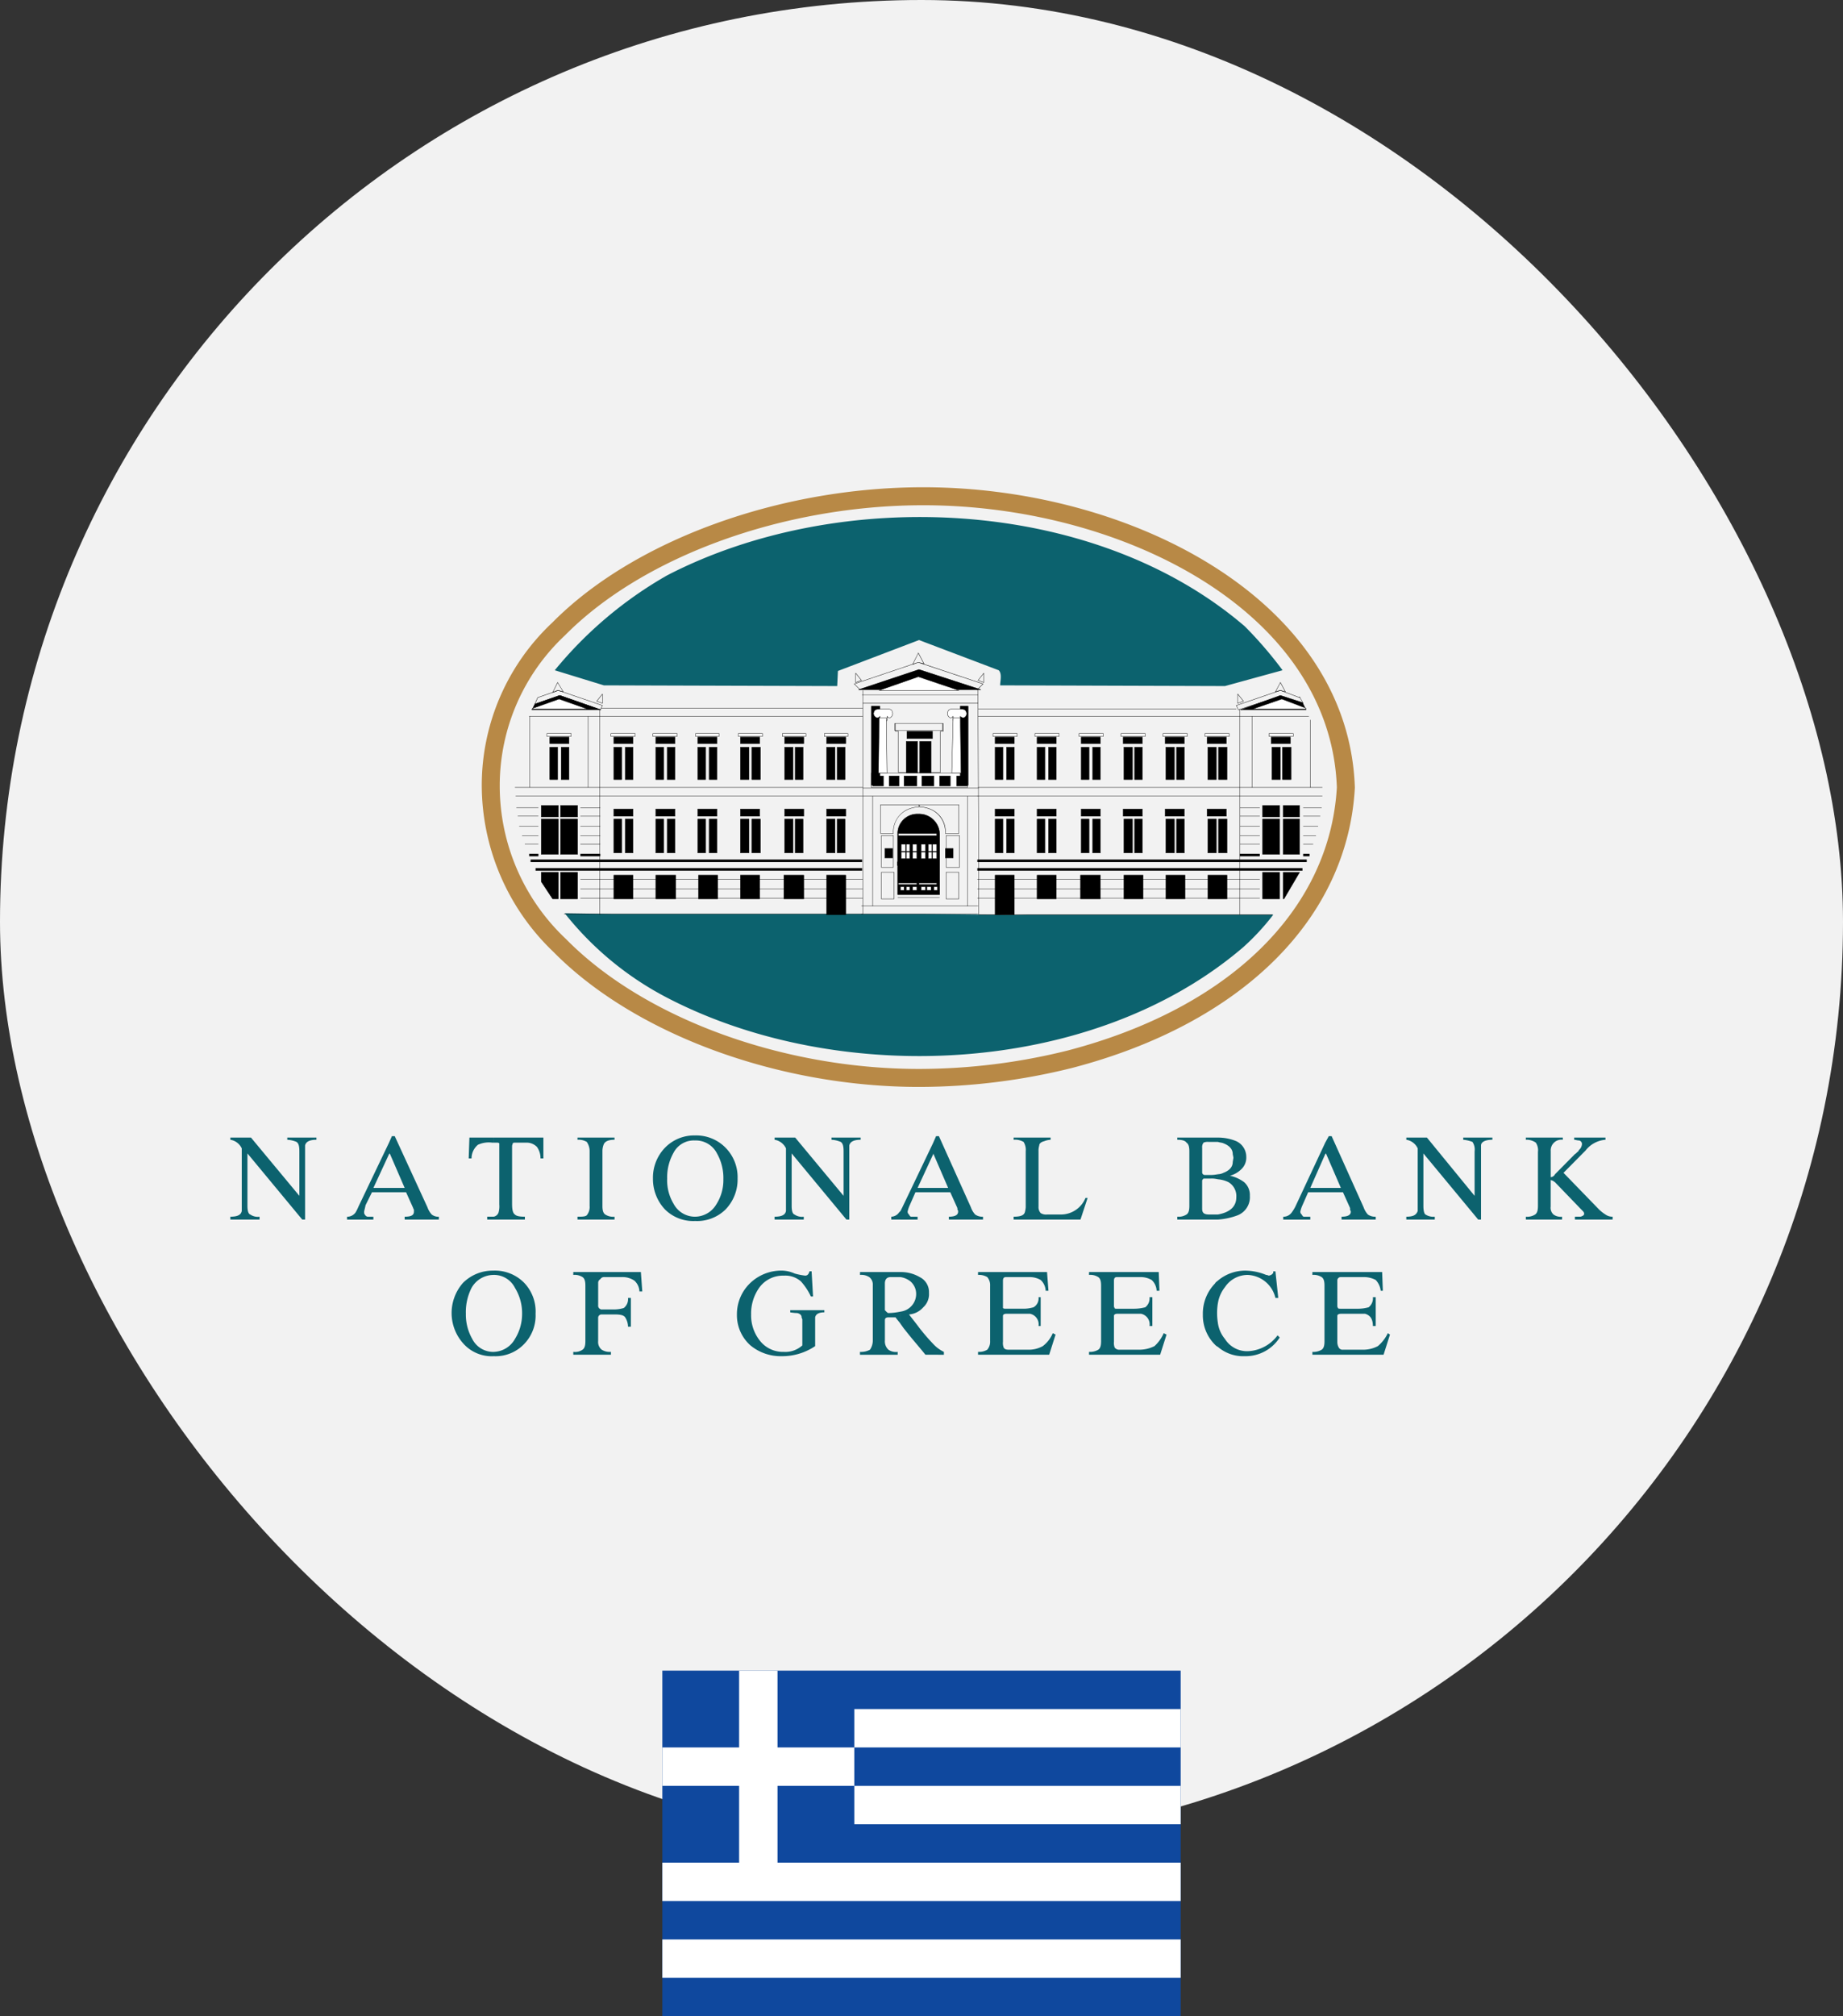 <svg xmlns="http://www.w3.org/2000/svg" viewBox="0 0 80 87.5"><rect x="0" y="0" width="80" height="87.5" fill="#333333" stroke="none"/><defs><style>.cls-1{fill:#f2f2f2;}.cls-2{fill:#b88946;}.cls-3{fill:#0c626e;}.cls-3,.cls-4,.cls-5{fill-rule:evenodd;}.cls-5,.cls-7{fill:#fff;}.cls-6{fill:#0f489e;}</style></defs><g id="Layer_2" data-name="Layer 2"><g id="Layer_1-2" data-name="Layer 1"><rect class="cls-1" width="80" height="80" rx="40"/><path class="cls-2" d="M39.892,47.169c-6.136,0-12.367-2.302-15.874-5.865A10.004,10.004,0,0,1,20.912,34.073a9.679,9.679,0,0,1,3.061-7.053c3.527-3.569,9.848-5.875,16.104-5.875,8.985,0,18.448,4.868,18.733,13.013l.001.018-.001.018c-.317,5.683-4.905,10.225-12.272,12.151l-.005.001A27.532,27.532,0,0,1,39.892,47.169Zm.185-25.243c-6.058,0-12.161,2.215-15.549,5.643a8.933,8.933,0,0,0-2.836,6.506,9.129,9.129,0,0,0,2.882,6.682c3.368,3.422,9.381,5.632,15.318,5.632a26.755,26.755,0,0,0,6.45-.799c7.014-1.834,11.381-6.102,11.688-11.421C57.748,26.505,48.685,21.926,40.077,21.926Z"/><path class="cls-3" d="M57.525,58.791V55.203h2.47l.031.812H59.933a.822.822,0,0,0-.216-.468,1.077,1.077,0,0,0-.525-.125h-.988a.146.146,0,0,0-.154.156v1.061c0,.062,0,.093.031.125,0,.031.062.031.123.031h.71a1.724,1.724,0,0,0,.494-.063.488.488,0,0,0,.185-.437h.124V57.544h-.124c0-.312-.123-.468-.34-.531H58.235c-.124,0-.185.031-.185.093v1.124a.486.486,0,0,0,.062.249.186.186,0,0,0,.185.094h.834a1.375,1.375,0,0,0,.679-.156,1.672,1.672,0,0,0,.432-.562l.093.062-.278.874H57.525Zm0-7.051v-.187h.679l-.648-1.498-.031.031v-.499l.154-.281h.124l1.389,3.089a.895.895,0,0,0,.185.312.548.548,0,0,0,.34.094v.125H58.234v-.125c.247,0,.401-.063.401-.219,0-.031-.031-.062-.031-.093v-.063l-.309-.686h-.772Zm7.257-2.278c-.309,0-.494.093-.494.249v3.214H64.164L61.786,50.055v2.278c0,.187.031.343.093.374a.63.63,0,0,0,.401.094v.125H61.045V52.801c.278,0,.432-.063.494-.25V49.836a.66.66,0,0,0-.494-.374v-.094h.895l2.069,2.528v-1.935a.591.591,0,0,0-.093-.406,1.464,1.464,0,0,0-.401-.093v-.094h1.266v.094ZM70,52.925H68.363V52.801h.247c.093-.031.154-.063.154-.125,0-.063-.031-.094-.093-.156l-.062-.063-1.112-1.154-.093-.063-.093-.031v1.155a.391.391,0,0,0,.123.343.531.531,0,0,0,.371.094v.125H66.233v-.125a.631.631,0,0,0,.401-.094c.093-.062.124-.187.124-.374V49.992a.592.592,0,0,0-.093-.406.713.713,0,0,0-.433-.125V49.368h1.606v.094a.466.466,0,0,0-.525.499v1.124a.224.224,0,0,0,.185-.125l.864-.874c.062-.031.093-.093.154-.125a.107.107,0,0,1,.031-.062.376.376,0,0,0,.123-.25.159.159,0,0,0-.123-.156c-.093,0-.154-.031-.216-.031V49.368h1.359v.094a1.214,1.214,0,0,0-.865.467l-.957.968,1.544,1.592a1.705,1.705,0,0,0,.278.218.515.515,0,0,0,.309.094v.125ZM57.525,49.587v.499l-.649,1.467h.649v.187h-.741l-.247.562a1.282,1.282,0,0,0-.093.281.16.16,0,0,0,.062.125c.031.063.062.094.093.094h.278v.125H55.702v-.125a.44.44,0,0,0,.37-.187,1.752,1.752,0,0,0,.154-.249l1.298-2.777Zm0,5.616v3.588H56.968V58.667a.7.7,0,0,0,.401-.093c.093-.063.124-.187.124-.375V55.796c0-.187-.031-.312-.124-.374a.629.629,0,0,0-.401-.094v-.125Zm-4.663,3.245V57.388a1.379,1.379,0,0,0,.309.718,1.132,1.132,0,0,0,1.019.53,1.687,1.687,0,0,0,1.266-.686l.093.093a1.753,1.753,0,0,1-1.513.811,1.684,1.684,0,0,1-1.173-.406Zm0-1.872v-.998a1.841,1.841,0,0,1,1.204-.437,2.43,2.43,0,0,1,.895.187c.062,0,.093.031.123.031l.093-.031c.031-.031.062-.031.062-.062.031,0,.031-.031.031-.094h.093l.123,1.155h-.123a1.288,1.288,0,0,0-1.204-.999,1.187,1.187,0,0,0-.988.531,1.496,1.496,0,0,0-.308.717Zm0-3.651v-.219c.525-.093.803-.343.803-.749a.702.702,0,0,0-.34-.655,1.275,1.275,0,0,0-.463-.125v-.218a.576.576,0,0,0,.247-.063c.247-.093.401-.249.401-.468l.031-.187-.031-.157c0-.218-.155-.374-.401-.467-.062-.031-.155-.031-.247-.063V49.368a2.056,2.056,0,0,1,.803.156.75.75,0,0,1,.433.687.688.688,0,0,1-.216.53,1.087,1.087,0,0,1-.494.281,1.624,1.624,0,0,1,.618.281.74.74,0,0,1,.247.593.844.844,0,0,1-.525.842,2.987,2.987,0,0,1-.865.188Zm0-3.557v.187h-.401a.452.452,0,0,0-.216.031.299.299,0,0,0-.062.218v1.061a.114.114,0,0,0,.123.125H52.46a1.607,1.607,0,0,0,.401-.031v.218a1.058,1.058,0,0,0-.309-.031h-.308c-.031.031-.062.062-.062.093V52.457c0,.187.093.249.309.249h.371v.219H51.102v-.125a.631.631,0,0,0,.401-.094c.093-.062.124-.187.124-.374V49.961c0-.187-.031-.312-.124-.374-.062-.094-.216-.125-.401-.125V49.368h1.76Zm0,6.21v.998a2.666,2.666,0,0,0,0,.811v1.061a.426.426,0,0,1-.124-.094,1.797,1.797,0,0,1-.525-1.31,1.869,1.869,0,0,1,.525-1.342c.03-.062.093-.094.124-.125ZM40.509,58.791v-.467a1.529,1.529,0,0,0,.463.343v.125Zm0-7.051v-.187h.648l-.648-1.498v-.468l.124-.281h.123l1.389,3.089a.905.905,0,0,0,.185.312.548.548,0,0,0,.34.094v.125H41.188v-.125c.247,0,.401-.063.401-.219a.114.114,0,0,0-.031-.093v-.063l-.309-.686h-.741Zm6.701.249-.309.936H43.999V52.801c.309,0,.463-.063.494-.219a1.115,1.115,0,0,0,.031-.187V49.961a.65.65,0,0,0-.093-.406.738.738,0,0,0-.432-.093V49.368h1.606v.094a.883.883,0,0,0-.278.062c-.124.031-.216.094-.216.187a.785.785,0,0,0-.031.249v2.403a.384.384,0,0,0,.093.281.441.441,0,0,0,.278.062H46.068a1.153,1.153,0,0,0,1.05-.718h.093Zm-1.39,5.928-.278.874h-3.088v-.125a.701.701,0,0,0,.401-.093.532.532,0,0,0,.123-.375V55.796a.531.531,0,0,0-.123-.374.692.692,0,0,0-.401-.094v-.125h2.995l.062.812H45.389a.666.666,0,0,0-.216-.468.944.944,0,0,0-.494-.125H43.66c-.093,0-.124.062-.124.156V56.763c.031.031.062.031.124.031H44.401a1.479,1.479,0,0,0,.463-.063.444.444,0,0,0,.216-.437h.093V57.544h-.093a.468.468,0,0,0-.371-.531H43.691c-.093,0-.155.031-.155.093v1.124a.536.536,0,0,0,.031.249c.031.063.093.094.216.094h.834a1.248,1.248,0,0,0,.648-.156,1.356,1.356,0,0,0,.433-.562l.123.063Zm4.817,0-.278.874H47.272v-.125a.701.701,0,0,0,.401-.093c.093-.063.123-.187.123-.375V55.796c0-.187-.031-.312-.123-.374a.63.63,0,0,0-.401-.094v-.125h3.026l.031.812h-.123a.667.667,0,0,0-.216-.468.945.945,0,0,0-.494-.125H48.477c-.093,0-.123.062-.123.156v1.061c0,.062,0,.093.031.125,0,.031.031.031.093.031h.741a1.905,1.905,0,0,0,.494-.063.488.488,0,0,0,.185-.437h.123V57.544h-.123a.468.468,0,0,0-.371-.531H48.508c-.093,0-.154.031-.154.093v1.124a.541.541,0,0,0,.031.249.239.239,0,0,0,.216.094h.833a1.465,1.465,0,0,0,.679-.156,1.632,1.632,0,0,0,.401-.562l.123.063ZM40.509,49.587v.499l-.679,1.467h.679v.187h-.772l-.247.562a1.304,1.304,0,0,0-.093.281.16.16,0,0,0,.062.125c.031.063.062.094.093.094H39.83v.125h-.741v-.375l.093-.187,1.328-2.777Zm0,8.737v.467H40.17c-.247-.312-.556-.655-.896-1.091-.031-.031-.093-.125-.185-.25v-.53a.771.771,0,0,0,.679-.78.717.717,0,0,0-.247-.531.917.917,0,0,0-.432-.187v-.219h.031a1.611,1.611,0,0,1,.803.219.721.721,0,0,1,.401.686.766.766,0,0,1-.247.624.915.915,0,0,1-.618.312c.093.125.247.312.433.562a8.657,8.657,0,0,0,.617.718Zm-1.42-5.773v.375h-.401v-.125a.427.427,0,0,0,.34-.187l.062-.063Zm0,2.652v.219H38.657c-.154,0-.247.093-.247.281v1.154l.062.063c.031.031.062.062.093.062a2.68,2.68,0,0,0,.525-.062V57.45c-.062-.093-.155-.187-.216-.281h-.309c-.093,0-.154.031-.154.125v.874a.496.496,0,0,0,.154.406.577.577,0,0,0,.401.093v.125H37.329V58.667a.818.818,0,0,0,.433-.093.701.701,0,0,0,.124-.406v-2.403a.403.403,0,0,0-.154-.343.629.629,0,0,0-.401-.094v-.125Zm-8.924-2.216V52.801a1.083,1.083,0,0,0,.926-.531,1.951,1.951,0,0,0,.309-1.092,2.159,2.159,0,0,0-.278-1.123,1.03,1.03,0,0,0-.957-.562v-.218A1.782,1.782,0,0,1,31.492,49.805a1.82,1.82,0,0,1,.525,1.342A1.87,1.87,0,0,1,31.492,52.489a1.76,1.76,0,0,1-1.327.498Zm7.195-3.525c-.309,0-.463.093-.494.249v3.214H36.742L34.364,50.055v2.278c0,.187.031.343.124.374a.572.572,0,0,0,.401.094v.125h-1.266V52.801c.278,0,.463-.063.494-.25V49.836a.661.661,0,0,0-.494-.374v-.094h.895l2.1,2.528v-1.935c0-.218-.031-.343-.124-.406a1.187,1.187,0,0,0-.401-.093v-.094h1.266v.094Zm-1.575,7.489c-.216,0-.37.062-.401.218v1.248a2.544,2.544,0,0,1-1.451.437,2.056,2.056,0,0,1-1.358-.468,1.754,1.754,0,0,1-.587-1.342,1.868,1.868,0,0,1,.587-1.373,1.956,1.956,0,0,1,1.358-.531,1.386,1.386,0,0,1,.556.125,2.778,2.778,0,0,0,.463.093c.093,0,.155-.063.185-.187h.093l.062,1.092H35.198a2.602,2.602,0,0,0-.433-.655,1.025,1.025,0,0,0-.741-.249,1.267,1.267,0,0,0-1.05.499,1.932,1.932,0,0,0-.37,1.186,1.756,1.756,0,0,0,.37,1.124,1.269,1.269,0,0,0,1.05.499,1.096,1.096,0,0,0,.803-.281V57.263c0-.031-.031-.062-.031-.093,0-.093-.062-.156-.185-.187a2.092,2.092,0,0,1-.309-.031v-.094h1.482v.094Zm-5.62-7.676V49.493a.989.989,0,0,0-.927.531,2.164,2.164,0,0,0-.278,1.124,1.97,1.97,0,0,0,.278,1.091,1.05,1.05,0,0,0,.927.562v.187a1.737,1.737,0,0,1-1.297-.499,1.925,1.925,0,0,1-.525-1.342,1.872,1.872,0,0,1,.525-1.342,1.762,1.762,0,0,1,1.297-.53Zm-8.739,9.579v-.187a1.088,1.088,0,0,0,.927-.562,2.034,2.034,0,0,0,.309-1.061,2.089,2.089,0,0,0-.309-1.155,1.018,1.018,0,0,0-.927-.562v-.187a1.781,1.781,0,0,1,1.328.531,1.799,1.799,0,0,1,.494,1.342,1.774,1.774,0,0,1-.494,1.311,1.715,1.715,0,0,1-1.328.53Zm0-5.929V52.801a.273.273,0,0,0,.216-.187.988.988,0,0,0,.031-.343V49.618c-.031-.031-.062-.031-.124-.031h-.124V49.368H23.587v.905h-.124a.868.868,0,0,0-.154-.499.624.624,0,0,0-.463-.187h-.432c-.093,0-.155,0-.155.031,0,.031-.031.062-.031.125v2.496c0,.25.031.406.124.468.062.063.185.094.432.094v.125H21.426Zm5.25,0H25.069V52.801c.185,0,.34,0,.401-.063a.564.564,0,0,0,.124-.406V49.961a.7.7,0,0,0-.124-.406.692.692,0,0,0-.401-.093V49.368h1.606v.094q-.371,0-.463.187a.795.795,0,0,0-.062.312v2.372c0,.187.031.312.124.374a.629.629,0,0,0,.401.094v.125Zm1.204,3.12H27.756a.665.665,0,0,0-.216-.467.909.909,0,0,0-.556-.156h-.741a.186.186,0,0,0-.185.093.171.171,0,0,0-.093.156v.968a.164.164,0,0,0,.185.187h.463a1.487,1.487,0,0,0,.463-.062.489.489,0,0,0,.185-.437h.123v1.247h-.123a.769.769,0,0,0-.124-.406c-.062-.093-.216-.125-.432-.125h-.587a.146.146,0,0,0-.154.156v.998a.429.429,0,0,0,.154.375.634.634,0,0,0,.401.093V58.791H24.885v-.125a.579.579,0,0,0,.401-.093c.093-.063.124-.187.124-.375V55.796c0-.187-.031-.312-.124-.374a.629.629,0,0,0-.401-.094v-.125h2.934l.061.842ZM21.426,49.368v.219h-.062a1.12,1.12,0,0,0-.618.093.77.77,0,0,0-.278.593H20.345l.031-.905Zm0,3.433v.125h-.278V52.801h.278Zm0,2.34v.187a1.098,1.098,0,0,0-.957.562,2.326,2.326,0,0,0-.247,1.124,2.124,2.124,0,0,0,.278,1.092,1.018,1.018,0,0,0,.926.562v.187a1.649,1.649,0,0,1-1.297-.53,1.98,1.98,0,0,1-.031-2.653,1.83,1.83,0,0,1,1.328-.531Zm-4.539-3.401v-.187h.679l-.648-1.498-.031.031v-.499l.124-.281h.124l1.421,3.089a.9.9,0,0,0,.185.312.455.455,0,0,0,.309.094v.125H17.566v-.125c.278,0,.401-.063.401-.219v-.093a.098.098,0,0,1-.031-.063l-.309-.686h-.742Zm-3.15-2.278c-.309,0-.463.093-.494.249v3.214H13.119l-2.378-2.87v2.278c0,.187.031.343.124.374a.572.572,0,0,0,.401.094v.125H10V52.801c.278,0,.463-.063.494-.25V49.836A.661.661,0,0,0,10,49.462v-.094h.895l2.1,2.528v-1.935c0-.218-.031-.343-.124-.406a1.187,1.187,0,0,0-.401-.093v-.094h1.266v.094Zm3.15.125v.499l-.679,1.467h.679v.187h-.741l-.278.562c-.031.156-.062.249-.062.281,0,.063,0,.094.031.125a.165.165,0,0,0,.123.094H16.207v.125H15.064v-.125a.44.44,0,0,0,.371-.187,1.904,1.904,0,0,0,.123-.249l1.328-2.777Z"/><path class="cls-3" d="M24.081,29.087l2.131.655,10.129.031.031-.655,3.521-1.342,3.459,1.311c.154.156.062.468.062.655l9.758.031,2.501-.687A17.481,17.481,0,0,0,54.035,27.183c-6.578-5.647-17.602-6.084-25.075-2.215a17.487,17.487,0,0,0-4.879,4.119Z"/><path class="cls-3" d="M24.514,39.633l2.007.031h13.433l3.18.031c.618,0,.093.031,1.452,0H55.27a10.386,10.386,0,0,1-1.297,1.404c-6.547,5.617-17.571,6.085-25.044,2.184a13.754,13.754,0,0,1-4.416-3.651Z"/><polygon class="cls-4" points="39.923 32.176 40.417 32.176 40.417 33.767 39.923 33.767 39.923 32.176"/><path d="M40.425,33.774h-.51V32.168h.51Zm-.494-.015h.479V32.183h-.479Z"/><polygon class="cls-4" points="39.336 32.176 39.83 32.176 39.83 33.767 39.336 33.767 39.336 32.176"/><path d="M39.838,33.774h-.509V32.168h.509Zm-.494-.015h.479V32.183h-.479Z"/><polygon class="cls-4" points="39.367 32.051 40.479 32.051 40.479 31.739 39.367 31.739 39.367 32.051"/><path d="M40.486,32.058H39.359v-.327H40.486ZM39.375,32.043h1.096v-.297H39.375Z"/><path class="cls-4" d="M38.966,38.822V36.201a.854.854,0,0,1,.896-.874.892.892,0,0,1,.926.874v2.621Z"/><path d="M40.795,38.83H38.958V36.201a.857.857,0,0,1,.903-.882.896.896,0,0,1,.934.881Zm-1.822-.015h1.807V36.201a.882.882,0,0,0-.919-.866.843.843,0,0,0-.887.867Z"/><polygon class="cls-4" points="41.034 36.825 41.374 36.825 41.374 37.23 41.034 37.23 41.034 36.825"/><path d="M41.382,37.238h-.355V36.817h.355Zm-.34-.015h.324v-.39h-.324Z"/><polygon class="cls-4" points="38.41 37.23 38.749 37.23 38.749 36.825 38.41 36.825 38.41 37.23"/><path d="M38.757,37.238h-.355V36.817h.355Zm-.34-.015h.324v-.39h-.324Z"/><rect x="37.452" y="34.196" width="5.033" height="0.015"/><polygon class="cls-5" points="38.996 36.263 40.664 36.263 40.664 36.17 38.996 36.17 38.996 36.263"/><path d="M40.672,36.271H38.989v-.109h1.683ZM39.004,36.255h1.652v-.078H39.004Z"/><polygon class="cls-5" points="39.892 37.511 40.664 37.511 40.664 37.449 39.892 37.449 39.892 37.511"/><rect x="39.838" y="37.394" width="0.881" height="0.172"/><polygon class="cls-5" points="39.892 38.385 40.664 38.385 40.664 38.322 39.892 38.322 39.892 38.385"/><path d="M40.672,38.393h-.787V38.315h.787Zm-.772-.015h.757v-.047h-.757Z"/><polygon class="cls-5" points="38.996 37.511 39.799 37.511 39.799 37.449 38.996 37.449 38.996 37.511"/><rect x="38.942" y="37.394" width="0.912" height="0.172"/><polygon class="cls-5" points="38.996 38.385 39.799 38.385 39.799 38.322 38.996 38.322 38.996 38.385"/><path d="M39.807,38.393h-.818V38.315h.818Zm-.803-.015h.788v-.047H39.004Z"/><polygon class="cls-5" points="40.479 36.95 40.664 36.95 40.664 36.638 40.479 36.638 40.479 36.95"/><path d="M40.672,36.957h-.201V36.63h.201ZM40.486,36.942h.17v-.297h-.17Z"/><polygon class="cls-5" points="39.614 36.95 39.799 36.95 39.799 36.638 39.614 36.638 39.614 36.95"/><path d="M39.807,36.957h-.201V36.63h.201Zm-.185-.015h.17v-.297h-.17Z"/><polygon class="cls-5" points="40.293 36.95 40.448 36.95 40.448 36.638 40.293 36.638 40.293 36.95"/><path d="M40.456,36.957h-.17V36.63h.17ZM40.301,36.942h.139v-.297H40.301Z"/><polygon class="cls-5" points="39.336 36.95 39.491 36.95 39.491 36.638 39.336 36.638 39.336 36.95"/><path d="M39.498,36.957h-.17V36.63h.17Zm-.155-.015H39.483v-.297h-.139Z"/><polygon class="cls-5" points="39.985 36.95 40.17 36.95 40.17 36.638 39.985 36.638 39.985 36.95"/><path d="M40.178,36.957H39.977V36.63h.201Zm-.185-.015h.17v-.297h-.17Z"/><polygon class="cls-5" points="39.12 36.95 39.305 36.95 39.305 36.638 39.12 36.638 39.12 36.95"/><path d="M39.313,36.957h-.201V36.63h.201Zm-.185-.015h.17v-.297h-.17Z"/><polygon class="cls-5" points="40.479 37.262 40.664 37.262 40.664 36.981 40.479 36.981 40.479 37.262"/><path d="M40.672,37.269h-.201v-.296h.201Zm-.185-.015h.17v-.266h-.17Z"/><polygon class="cls-5" points="39.614 37.262 39.799 37.262 39.799 36.981 39.614 36.981 39.614 37.262"/><path d="M39.807,37.269h-.201v-.296h.201Zm-.185-.015h.17v-.266h-.17Z"/><polygon class="cls-5" points="40.293 37.262 40.448 37.262 40.448 36.981 40.293 36.981 40.293 37.262"/><path d="M40.456,37.269h-.17v-.296h.17Zm-.155-.015h.139v-.266H40.301Z"/><polygon class="cls-5" points="39.336 37.262 39.491 37.262 39.491 36.981 39.336 36.981 39.336 37.262"/><path d="M39.498,37.269h-.17v-.296h.17Zm-.155-.015H39.483v-.266h-.139Z"/><polygon class="cls-5" points="39.985 37.262 40.17 37.262 40.17 36.981 39.985 36.981 39.985 37.262"/><path d="M40.178,37.269H39.977v-.296h.201Zm-.185-.015h.17v-.266h-.17Z"/><polygon class="cls-5" points="39.12 37.262 39.305 37.262 39.305 36.981 39.12 36.981 39.12 37.262"/><path d="M39.313,37.269h-.201v-.296h.201Zm-.185-.015h.17v-.266h-.17Z"/><polygon class="cls-5" points="40.54 38.635 40.695 38.635 40.695 38.478 40.54 38.478 40.54 38.635"/><path d="M40.702,38.643h-.17v-.172h.17Zm-.154-.015h.139v-.141h-.139Z"/><polygon class="cls-5" points="39.614 38.635 39.799 38.635 39.799 38.478 39.614 38.478 39.614 38.635"/><path d="M39.807,38.643h-.201v-.172h.201Zm-.185-.015h.17v-.141h-.17Z"/><polygon class="cls-5" points="40.232 38.635 40.417 38.635 40.417 38.478 40.232 38.478 40.232 38.635"/><path d="M40.425,38.643H40.224v-.172h.201Zm-.185-.015h.17v-.141h-.17Z"/><polygon class="cls-5" points="39.336 38.635 39.491 38.635 39.491 38.478 39.336 38.478 39.336 38.635"/><path d="M39.498,38.643h-.17v-.172h.17Zm-.155-.015H39.483v-.141h-.139Z"/><polygon class="cls-5" points="39.985 38.635 40.17 38.635 40.17 38.478 39.985 38.478 39.985 38.635"/><path d="M40.178,38.643H39.977v-.172h.201Zm-.185-.015h.17v-.141h-.17Z"/><polygon class="cls-5" points="39.089 38.635 39.243 38.635 39.243 38.478 39.089 38.478 39.089 38.635"/><path d="M39.251,38.643h-.17v-.172h.17Zm-.154-.015h.139v-.141h-.139Z"/><polygon class="cls-4" points="42.579 29.929 39.892 29.055 37.267 29.929 42.579 29.929"/><path d="M42.578,29.937H37.267l-.003-.015,2.627-.875.002.001,2.686.874Zm-5.264-.015h5.215l-2.638-.858Z"/><path d="M37.327,29.938l-.003-.004-.256-.258.012-.004,2.535-.854.247-.497.007.013.255.483-.06-.015,2.623.874-.009.009-.251.253-.004-.002-2.56-.842Zm2.534-.86.002.001,2.558.841.235-.237-2.795-.931-.001 0-.244.092-.007-.008-2.513.847.235.237Zm0-.724-.226.457.226-.076.003.001.229.058ZM42.71,29.628l-.01-.004-.257-.097.007-.008.247-.312.014.005Zm-.242-.108.227.086v-.372Zm-5.332.108v-.417l.014-.005.254.32-.01.004Zm.015-.395v.372l.227-.086Z"/><polygon class="cls-5" points="41.621 29.96 39.861 29.367 38.163 29.96 41.621 29.96"/><path d="M41.621,29.968H38.163l-.003-.015,1.701-.594.003.001,1.76.593ZM38.208,29.953h3.366l-1.713-.577Z"/><path d="M26.062,30.812l-.006-.002-1.758-.623-1.095.379.132-.3.003-.001.898-.313.003.001,1.923.658-.004.008Zm-1.764-.642.003.001,1.754.622.086-.173-1.904-.651-.89.31-.115.262Zm29.455.642-.003-.006-.096-.195.008-.003,1.916-.656.826.309V30.234h.012l.003.004.154.281-.009.011-.986-.312Zm-.078-.192.086.173,1.818-.592.002.001.97.307-.131-.239v.014l-.01-.004-.831-.311Z"/><polygon class="cls-4" points="56.629 30.678 56.537 30.491 55.579 30.179 53.849 30.803 56.691 30.803 56.629 30.678"/><path d="M56.703,30.811H53.85l-.003-.015,1.732-.625.002.001.961.313.002.003Zm-2.81-.015h2.785l-.057-.114-.09-.184-.953-.31Z"/><polygon class="cls-4" points="23.093 30.803 23.217 30.553 24.297 30.179 26.088 30.803 23.093 30.803"/><path d="M26.088,30.811h-3.007l.005-.011.125-.252.003-.001,1.083-.375.003.001,1.791.624Zm-2.983-.015h2.937l-1.746-.608L23.222,30.559Z"/><polygon class="cls-5" points="56.691 30.74 56.629 30.709 55.641 30.335 54.375 30.771 56.691 30.771 56.691 30.74"/><path d="M56.698,30.779H54.375l-.003-.015,1.269-.437.003.001.988.374.067.034ZM54.421,30.764h2.262V30.745l-.058-.029-.985-.373Z"/><polygon class="cls-5" points="23.093 30.771 23.124 30.74 24.267 30.335 25.502 30.771 23.093 30.771 23.093 30.771"/><path d="M25.502,30.779H23.075l.047-.046,1.145-.406.003.001,1.235.437Zm-2.39-.015h2.345L24.267,30.343l-1.139.404Z"/><path d="M53.719,30.533v-.417l.014-.005.254.32-.01.004Zm.015-.395v.372l.227-.086Zm-27.576.395-.01-.004-.257-.097.006-.008.247-.312.014.005Zm-.242-.108.227.086v-.372Zm-1.924-.364-.01-.01.222-.449.007.012.247.406-.008.011-.245-.062Zm.214-.428-.201.405.199-.086.003.001.229.058Zm31.142.402.009-.016.223-.418.007.013.225.422-.017-.005-.214-.062Zm.231-.083.002.001.199.057-.201-.377-.201.377Z"/><polygon class="cls-5" points="55.085 31.957 56.135 31.957 56.135 31.832 55.085 31.832 55.085 31.957"/><path d="M56.143,31.965H55.077v-.14H56.143Zm-1.05-.015h1.035v-.109H55.093Z"/><polygon class="cls-5" points="52.306 31.957 53.355 31.957 53.355 31.832 52.306 31.832 52.306 31.957"/><path d="M53.363,31.965H52.298v-.14h1.065Zm-1.05-.015h1.035v-.109H52.313Z"/><polygon class="cls-5" points="50.484 31.957 51.534 31.957 51.534 31.832 50.484 31.832 50.484 31.957"/><path d="M51.541,31.965H50.476v-.14h1.066Zm-1.05-.015h1.035v-.109H50.491Z"/><polygon class="cls-5" points="48.662 31.957 49.712 31.957 49.712 31.832 48.662 31.832 48.662 31.957"/><path d="M49.719,31.965h-1.065v-.14h1.065Zm-1.05-.015h1.035v-.109H48.67Z"/><polygon class="cls-5" points="46.84 31.957 47.89 31.957 47.89 31.832 46.84 31.832 46.84 31.957"/><path d="M47.897,31.965h-1.065v-.14h1.065Zm-1.05-.015h1.035v-.109H46.848Z"/><polygon class="cls-5" points="44.926 31.957 45.975 31.957 45.975 31.832 44.926 31.832 44.926 31.957"/><path d="M45.983,31.965h-1.065v-.14h1.065Zm-1.05-.015h1.035v-.109H44.933Z"/><polygon class="cls-5" points="43.104 31.957 44.153 31.957 44.153 31.832 43.104 31.832 43.104 31.957"/><path d="M44.161,31.965H43.096v-.14H44.161Zm-1.05-.015h1.035v-.109H43.111Z"/><polygon class="cls-5" points="23.742 31.832 24.792 31.832 24.792 31.957 23.742 31.957 23.742 31.832"/><path d="M24.799,31.965H23.734v-.14h1.066Zm-1.05-.015H24.784v-.109H23.749Z"/><polygon class="cls-5" points="26.521 31.832 27.571 31.832 27.571 31.957 26.521 31.957 26.521 31.832"/><path d="M27.578,31.965h-1.065v-.14h1.065Zm-1.05-.015h1.035v-.109H26.529Z"/><polygon class="cls-5" points="28.343 31.832 29.393 31.832 29.393 31.957 28.343 31.957 28.343 31.832"/><path d="M29.4,31.965h-1.065v-.14h1.065Zm-1.05-.015h1.035v-.109H28.351Z"/><polygon class="cls-5" points="30.196 31.832 31.215 31.832 31.215 31.957 30.196 31.957 30.196 31.832"/><path d="M31.222,31.965H30.188v-.14h1.034Zm-1.019-.015h1.004v-.109H30.203Z"/><polygon class="cls-5" points="32.049 31.832 33.098 31.832 33.098 31.957 32.049 31.957 32.049 31.832"/><path d="M33.106,31.965H32.041v-.14H33.106Zm-1.05-.015h1.035v-.109H32.056Z"/><polygon class="cls-5" points="33.963 31.832 34.982 31.832 34.982 31.957 33.963 31.957 33.963 31.832"/><path d="M34.99,31.965H33.955v-.14h1.035Zm-1.019-.015h1.004v-.109H33.971Z"/><polygon class="cls-5" points="35.785 31.832 36.804 31.832 36.804 31.957 35.785 31.957 35.785 31.832"/><path d="M36.812,31.965H35.777v-.14h1.035Zm-1.019-.015H36.796v-.109H35.792Z"/><path d="M57.401,34.18H42.455V34.165H54.336V31.083h.015V34.165h2.517V31.239h.015V34.165h.517Zm-31.861-.008H25.525V31.083h.015Zm-2.532,0h-.015V31.083h.015Z"/><rect x="42.424" y="37.301" width="14.298" height="0.109"/><rect x="22.352" y="34.165" width="15.1" height="0.015"/><rect x="23.031" y="37.301" width="14.39" height="0.109"/><path d="M57.401,34.555H42.424v-.015H57.401Zm-.587-3.463H42.455v-.015H56.814Z"/><rect x="42.424" y="37.675" width="14.113" height="0.109"/><path d="M37.421,34.555H22.383v-.015H37.421Zm.031-3.463H22.97v-.015H37.452Z"/><rect x="23.248" y="37.675" width="14.174" height="0.109"/><path d="M53.827,39.696h-.015V38.58H42.424v-.015H53.812v-7.793h.015v4.267h.857V35.054h-.857v.359h.857v.015h-.857v.422h.857v.015h-.857v.39h.857v.015h-.857V36.63h.857v.015h-.857v1.919h.857v.015h-.857Zm3.173-3.05h-.432V36.63h.432Zm.123-.375h-.556v-.015h.556Zm.093-.406h-.648v-.015h.648Zm.093-.437h-.741v-.015h.741Zm.062-.374h-.803v-.015h.803Z"/><path d="M56.845,37.16h-.278v-.109h.278Zm-2.162,0h-.864v-.109h.864Z"/><path d="M55.239,39.703H42.478v-.008l-.002-.71H42.424v-.015h.051l-.003-.796H42.424v-.015h.049l-.025-7.395H53.665V30.779H42.463l.025,7.38H54.683v.015H42.488l.003.796H54.683v.015H42.491l.002.702H55.239Zm-29.205-.008h-.015V38.58h-.826v-.015h.826v-1.919h-.826V36.63h.826v-.359h-.826v-.015h.826v-.39h-.826v-.015h.826v-.422h-.826v-.015h.826V35.054h-.826v-.015h.826V30.771h.015v4.267h.023V35.054h-.023v.359h.023v.015h-.023v.422h.023v.015h-.023v.39h.023v.015h-.023V36.63h.023v.015h-.023v1.919H37.452v.015H26.035Zm-2.664-3.05h-.587V36.63h.587Zm0-.375H22.661v-.015h.71Zm0-.406h-.834v-.015h.834Zm0-.437h-.896v-.015h.896Zm0-.374H22.414v-.015h.957Z"/><path d="M26.058,37.16h-.865v-.109h.865Zm-2.687,0h-.401v-.109h.401Z"/><polygon points="37.46 39.672 24.483 39.672 24.483 39.657 37.445 39.657 37.445 38.986 25.193 38.986 25.193 38.97 37.445 38.97 37.445 38.174 25.193 38.174 25.193 38.159 37.445 38.159 37.445 30.748 26.088 30.748 26.088 30.733 37.46 30.733 37.46 39.672"/><polygon class="cls-4" points="55.209 33.829 55.579 33.829 55.579 32.425 55.209 32.425 55.209 33.829"/><path d="M55.587,33.837h-.386v-1.419h.386Zm-.37-.015h.355V32.433h-.355Z"/><polygon class="cls-4" points="52.429 33.829 52.8 33.829 52.8 32.425 52.429 32.425 52.429 33.829"/><path d="M52.807,33.837h-.386v-1.419h.386Zm-.37-.015h.355V32.433H52.437Z"/><polygon class="cls-4" points="52.429 37.012 52.8 37.012 52.8 35.546 52.429 35.546 52.429 37.012"/><path d="M52.807,37.02h-.386V35.538h.386Zm-.37-.015h.355V35.553H52.437Z"/><polygon class="cls-4" points="50.607 37.012 50.978 37.012 50.978 35.546 50.607 35.546 50.607 37.012"/><path d="M50.985,37.02h-.386V35.538h.386Zm-.37-.015h.355V35.553H50.615Z"/><polygon class="cls-4" points="48.785 37.012 49.156 37.012 49.156 35.546 48.785 35.546 48.785 37.012"/><path d="M49.164,37.02h-.386V35.538h.386Zm-.371-.015h.355V35.553H48.793Z"/><polygon class="cls-4" points="46.933 37.012 47.272 37.012 47.272 35.546 46.933 35.546 46.933 37.012"/><path d="M47.28,37.02H46.925V35.538H47.28Zm-.34-.015h.324V35.553h-.324Z"/><polygon class="cls-4" points="45.018 37.012 45.358 37.012 45.358 35.546 45.018 35.546 45.018 37.012"/><path d="M45.365,37.02h-.355V35.538h.355Zm-.34-.015H45.35V35.553h-.324Z"/><polygon class="cls-4" points="43.196 37.012 43.536 37.012 43.536 35.546 43.196 35.546 43.196 37.012"/><path d="M43.543,37.02h-.355V35.538h.355Zm-.34-.015h.324V35.553h-.324Z"/><polygon class="cls-4" points="50.607 33.829 50.978 33.829 50.978 32.425 50.607 32.425 50.607 33.829"/><path d="M50.985,33.837h-.386v-1.419h.386Zm-.37-.015h.355V32.433H50.615Z"/><polygon class="cls-4" points="48.785 33.829 49.156 33.829 49.156 32.425 48.785 32.425 48.785 33.829"/><path d="M49.164,33.837h-.386v-1.419h.386Zm-.371-.015h.355V32.433H48.793Z"/><polygon class="cls-4" points="46.933 33.829 47.272 33.829 47.272 32.425 46.933 32.425 46.933 33.829"/><path d="M47.28,33.837H46.925v-1.419H47.28Zm-.34-.015h.324V32.433h-.324Z"/><polygon class="cls-4" points="45.018 33.829 45.358 33.829 45.358 32.425 45.018 32.425 45.018 33.829"/><path d="M45.365,33.837h-.355v-1.419h.355Zm-.34-.015H45.35V32.433h-.324Z"/><polygon class="cls-4" points="43.196 33.829 43.536 33.829 43.536 32.425 43.196 32.425 43.196 33.829"/><path d="M43.543,33.837h-.355v-1.419h.355Zm-.34-.015h.324V32.433h-.324Z"/><polygon class="cls-4" points="55.672 33.829 56.042 33.829 56.042 32.425 55.672 32.425 55.672 33.829"/><path d="M56.05,33.837h-.386v-1.419h.386Zm-.37-.015h.355V32.433h-.355Z"/><polygon class="cls-4" points="52.893 33.829 53.263 33.829 53.263 32.425 52.893 32.425 52.893 33.829"/><path d="M53.271,33.837h-.386v-1.419h.386Zm-.371-.015h.355V32.433h-.355Z"/><polygon class="cls-4" points="52.893 37.012 53.263 37.012 53.263 35.546 52.893 35.546 52.893 37.012"/><path d="M53.271,37.02h-.386V35.538h.386Zm-.371-.015h.355V35.553h-.355Z"/><polygon class="cls-4" points="51.071 37.012 51.41 37.012 51.41 35.546 51.071 35.546 51.071 37.012"/><path d="M51.418,37.02h-.355V35.538h.355Zm-.34-.015h.324V35.553h-.324Z"/><polygon class="cls-4" points="49.249 37.012 49.588 37.012 49.588 35.546 49.249 35.546 49.249 37.012"/><path d="M49.596,37.02h-.355V35.538h.355Zm-.339-.015h.324V35.553h-.324Z"/><polygon class="cls-4" points="47.427 37.012 47.766 37.012 47.766 35.546 47.427 35.546 47.427 37.012"/><path d="M47.774,37.02h-.355V35.538h.355Zm-.34-.015h.324V35.553h-.324Z"/><polygon class="cls-4" points="45.512 37.012 45.852 37.012 45.852 35.546 45.512 35.546 45.512 37.012"/><path d="M45.859,37.02h-.355V35.538h.355Zm-.339-.015h.324V35.553H45.52Z"/><polygon class="cls-4" points="43.691 37.012 44.03 37.012 44.03 35.546 43.691 35.546 43.691 37.012"/><path d="M44.037,37.02H43.683V35.538h.354Zm-.339-.015h.324V35.553h-.324Z"/><polygon class="cls-4" points="51.071 33.829 51.41 33.829 51.41 32.425 51.071 32.425 51.071 33.829"/><path d="M51.418,33.837h-.355v-1.419h.355Zm-.34-.015h.324V32.433h-.324Z"/><polygon class="cls-4" points="49.249 33.829 49.588 33.829 49.588 32.425 49.249 32.425 49.249 33.829"/><path d="M49.596,33.837h-.355v-1.419h.355Zm-.339-.015h.324V32.433h-.324Z"/><polygon class="cls-4" points="47.427 33.829 47.766 33.829 47.766 32.425 47.427 32.425 47.427 33.829"/><path d="M47.774,33.837h-.355v-1.419h.355Zm-.34-.015h.324V32.433h-.324Z"/><polygon class="cls-4" points="45.512 33.829 45.852 33.829 45.852 32.425 45.512 32.425 45.512 33.829"/><path d="M45.859,33.837h-.355v-1.419h.355Zm-.339-.015h.324V32.433H45.52Z"/><polygon class="cls-4" points="43.691 33.829 44.03 33.829 44.03 32.425 43.691 32.425 43.691 33.829"/><path d="M44.037,33.837H43.683v-1.419h.354Zm-.339-.015h.324V32.433h-.324Z"/><polygon class="cls-4" points="52.398 35.109 53.232 35.109 53.232 35.421 52.398 35.421 52.398 35.109"/><path d="M53.24,35.428h-.849v-.327h.849Zm-.834-.015h.818v-.297H52.406Z"/><polygon class="cls-4" points="52.398 31.988 53.232 31.988 53.232 32.269 52.398 32.269 52.398 31.988"/><path d="M53.24,32.277h-.849v-.296h.849Zm-.834-.015h.818V31.996H52.406Z"/><polygon class="cls-4" points="55.178 31.988 56.011 31.988 56.011 32.269 55.178 32.269 55.178 31.988"/><path d="M56.019,32.277h-.849v-.296H56.019Zm-.834-.015h.818V31.996h-.818Z"/><polygon class="cls-4" points="50.577 35.109 51.41 35.109 51.41 35.421 50.577 35.421 50.577 35.109"/><path d="M51.418,35.428H50.569v-.327h.849Zm-.833-.015h.818v-.297h-.818Z"/><polygon class="cls-4" points="50.577 31.988 51.41 31.988 51.41 32.269 50.577 32.269 50.577 31.988"/><path d="M51.418,32.277H50.569v-.296h.849Zm-.833-.015h.818V31.996h-.818Z"/><polygon class="cls-4" points="48.755 35.109 49.588 35.109 49.588 35.421 48.755 35.421 48.755 35.109"/><path d="M49.596,35.428H48.747v-.327h.848Zm-.833-.015h.818v-.297h-.818Z"/><polygon class="cls-4" points="48.755 31.988 49.588 31.988 49.588 32.269 48.755 32.269 48.755 31.988"/><path d="M49.596,32.277H48.747v-.296h.848Zm-.833-.015h.818V31.996h-.818Z"/><polygon class="cls-4" points="46.933 35.109 47.766 35.109 47.766 35.421 46.933 35.421 46.933 35.109"/><path d="M47.774,35.428H46.925v-.327h.849Zm-.834-.015h.818v-.297h-.818Z"/><polygon class="cls-4" points="46.933 31.988 47.766 31.988 47.766 32.269 46.933 32.269 46.933 31.988"/><path d="M47.774,32.277H46.925v-.296h.849Zm-.834-.015h.818V31.996h-.818Z"/><polygon class="cls-4" points="45.018 35.109 45.852 35.109 45.852 35.421 45.018 35.421 45.018 35.109"/><path d="M45.859,35.428h-.849v-.327h.849Zm-.834-.015h.818v-.297h-.818Z"/><polygon class="cls-4" points="45.018 31.988 45.852 31.988 45.852 32.269 45.018 32.269 45.018 31.988"/><path d="M45.859,32.277h-.849v-.296h.849Zm-.834-.015h.818V31.996h-.818Z"/><polygon class="cls-4" points="43.196 35.109 44.03 35.109 44.03 35.421 43.196 35.421 43.196 35.109"/><path d="M44.037,35.428h-.849v-.327h.849Zm-.834-.015h.818v-.297h-.818Z"/><polygon class="cls-4" points="43.196 31.988 44.03 31.988 44.03 32.269 43.196 32.269 43.196 31.988"/><path d="M44.037,32.277h-.849v-.296h.849Zm-.834-.015h.818V31.996h-.818Z"/><polygon class="cls-4" points="55.703 35.452 56.413 35.452 56.413 34.953 55.703 34.953 55.703 35.452"/><path d="M56.42,35.46h-.725v-.515h.725Zm-.71-.015h.695v-.484h-.695Z"/><polygon class="cls-4" points="54.807 35.452 55.548 35.452 55.548 34.953 54.807 34.953 54.807 35.452"/><path d="M55.556,35.46h-.756v-.515h.756Zm-.741-.015h.726v-.484h-.726Z"/><polygon class="cls-4" points="55.703 37.075 56.413 37.075 56.413 35.546 55.703 35.546 55.703 37.075"/><path d="M56.42,37.082h-.725V35.538h.725Zm-.71-.015h.695V35.553h-.695Z"/><polygon class="cls-4" points="54.807 37.075 55.548 37.075 55.548 35.546 54.807 35.546 54.807 37.075"/><path d="M55.556,37.082h-.756V35.538h.756Zm-.741-.015h.726V35.553h-.726Z"/><polygon class="cls-4" points="56.413 37.854 55.703 37.854 55.703 39.009 55.733 39.009 56.413 37.854"/><path d="M55.738,39.017h-.043V37.847h.731l-.007.011Zm-.027-.015H55.729l.67-1.139h-.689Z"/><polygon class="cls-4" points="54.807 39.009 55.548 39.009 55.548 37.854 54.807 37.854 54.807 39.009"/><path d="M55.556,39.017h-.756V37.847h.756Zm-.741-.015h.726V37.862h-.726Z"/><polygon class="cls-4" points="52.429 39.009 53.263 39.009 53.263 37.979 52.429 37.979 52.429 39.009"/><path d="M53.271,39.017h-.849V37.972h.849Zm-.834-.015h.818V37.987H52.437Z"/><polygon class="cls-4" points="50.607 39.009 51.441 39.009 51.441 37.979 50.607 37.979 50.607 39.009"/><path d="M51.449,39.017h-.849V37.972h.849Zm-.834-.015h.818V37.987H50.615Z"/><polygon class="cls-4" points="48.785 39.009 49.619 39.009 49.619 37.979 48.785 37.979 48.785 39.009"/><path d="M49.627,39.017h-.849V37.972h.849Zm-.834-.015h.818V37.987H48.793Z"/><polygon class="cls-4" points="46.902 39.009 47.766 39.009 47.766 37.979 46.902 37.979 46.902 39.009"/><path d="M47.774,39.017h-.88V37.972h.88Zm-.865-.015h.85V37.987h-.85Z"/><polygon class="cls-4" points="45.018 39.009 45.852 39.009 45.852 37.979 45.018 37.979 45.018 39.009"/><path d="M45.859,39.017h-.849V37.972h.849Zm-.834-.015h.818V37.987h-.818Z"/><polygon class="cls-4" points="43.196 39.696 44.03 39.696 44.03 37.979 43.196 37.979 43.196 39.696"/><path d="M44.037,39.703h-.849v-1.732h.849Zm-.834-.015h.818V37.987h-.818Z"/><polygon class="cls-4" points="24.359 32.425 24.699 32.425 24.699 33.829 24.359 33.829 24.359 32.425"/><path d="M24.707,33.837h-.355v-1.419h.355Zm-.34-.015h.324V32.433h-.324Z"/><polygon class="cls-4" points="27.139 32.425 27.478 32.425 27.478 33.829 27.139 33.829 27.139 32.425"/><path d="M27.486,33.837h-.355v-1.419h.355Zm-.34-.015h.324V32.433h-.324Z"/><polygon class="cls-4" points="27.139 35.546 27.478 35.546 27.478 37.012 27.139 37.012 27.139 35.546"/><path d="M27.486,37.02h-.355V35.538h.355Zm-.34-.015h.324V35.553h-.324Z"/><polygon class="cls-4" points="28.961 35.546 29.3 35.546 29.3 37.012 28.961 37.012 28.961 35.546"/><path d="M29.308,37.02h-.355V35.538H29.308Zm-.34-.015h.324V35.553h-.324Z"/><polygon class="cls-4" points="30.782 35.546 31.122 35.546 31.122 37.012 30.782 37.012 30.782 35.546"/><path d="M31.13,37.02h-.355V35.538h.355Zm-.34-.015h.324V35.553h-.324Z"/><polygon class="cls-4" points="32.635 35.546 33.006 35.546 33.006 37.012 32.635 37.012 32.635 35.546"/><path d="M33.013,37.02h-.386V35.538h.386Zm-.371-.015h.355V35.553h-.355Z"/><polygon class="cls-4" points="34.519 35.546 34.859 35.546 34.859 37.012 34.519 37.012 34.519 35.546"/><path d="M34.866,37.02h-.355V35.538h.355Zm-.34-.015h.324V35.553h-.324Z"/><polygon class="cls-4" points="36.341 35.546 36.68 35.546 36.68 37.012 36.341 37.012 36.341 35.546"/><path d="M36.688,37.02h-.355V35.538h.355Zm-.34-.015h.324V35.553h-.324Z"/><polygon class="cls-4" points="28.961 32.425 29.3 32.425 29.3 33.829 28.961 33.829 28.961 32.425"/><path d="M29.308,33.837h-.355v-1.419H29.308Zm-.34-.015h.324V32.433h-.324Z"/><polygon class="cls-4" points="30.782 32.425 31.122 32.425 31.122 33.829 30.782 33.829 30.782 32.425"/><path d="M31.13,33.837h-.355v-1.419h.355Zm-.34-.015h.324V32.433h-.324Z"/><polygon class="cls-4" points="32.635 32.425 33.006 32.425 33.006 33.829 32.635 33.829 32.635 32.425"/><path d="M33.013,33.837h-.386v-1.419h.386Zm-.371-.015h.355V32.433h-.355Z"/><polygon class="cls-4" points="34.519 32.425 34.859 32.425 34.859 33.829 34.519 33.829 34.519 32.425"/><path d="M34.866,33.837h-.355v-1.419h.355Zm-.34-.015h.324V32.433h-.324Z"/><polygon class="cls-4" points="36.341 32.425 36.68 32.425 36.68 33.829 36.341 33.829 36.341 32.425"/><path d="M36.688,33.837h-.355v-1.419h.355Zm-.34-.015h.324V32.433h-.324Z"/><polygon class="cls-4" points="23.865 32.425 24.205 32.425 24.205 33.829 23.865 33.829 23.865 32.425"/><path d="M24.212,33.837h-.355v-1.419h.355Zm-.34-.015h.324V32.433h-.324Z"/><polygon class="cls-4" points="26.645 32.425 26.984 32.425 26.984 33.829 26.645 33.829 26.645 32.425"/><path d="M26.992,33.837h-.355v-1.419h.355Zm-.34-.015h.324V32.433h-.324Z"/><polygon class="cls-4" points="26.645 35.546 26.984 35.546 26.984 37.012 26.645 37.012 26.645 35.546"/><path d="M26.992,37.02h-.355V35.538h.355Zm-.34-.015h.324V35.553h-.324Z"/><polygon class="cls-4" points="28.466 35.546 28.806 35.546 28.806 37.012 28.466 37.012 28.466 35.546"/><path d="M28.814,37.02h-.355V35.538h.355Zm-.34-.015h.324V35.553H28.474Z"/><polygon class="cls-4" points="30.288 35.546 30.628 35.546 30.628 37.012 30.288 37.012 30.288 35.546"/><path d="M30.636,37.02h-.355V35.538h.355Zm-.34-.015h.324V35.553H30.296Z"/><polygon class="cls-4" points="32.141 35.546 32.511 35.546 32.511 37.012 32.141 37.012 32.141 35.546"/><path d="M32.519,37.02h-.386V35.538h.386Zm-.37-.015h.355V35.553h-.355Z"/><polygon class="cls-4" points="34.056 35.546 34.426 35.546 34.426 37.012 34.056 37.012 34.056 35.546"/><path d="M34.434,37.02h-.386V35.538h.386Zm-.371-.015h.355V35.553h-.355Z"/><polygon class="cls-4" points="35.878 35.546 36.248 35.546 36.248 37.012 35.878 37.012 35.878 35.546"/><path d="M36.256,37.02H35.87V35.538h.386Zm-.37-.015h.355V35.553h-.355Z"/><polygon class="cls-4" points="28.466 32.425 28.806 32.425 28.806 33.829 28.466 33.829 28.466 32.425"/><path d="M28.814,33.837h-.355v-1.419h.355Zm-.34-.015h.324V32.433H28.474Z"/><polygon class="cls-4" points="30.288 32.425 30.628 32.425 30.628 33.829 30.288 33.829 30.288 32.425"/><path d="M30.636,33.837h-.355v-1.419h.355Zm-.34-.015h.324V32.433H30.296Z"/><polygon class="cls-4" points="32.141 32.425 32.511 32.425 32.511 33.829 32.141 33.829 32.141 32.425"/><path d="M32.519,33.837h-.386v-1.419h.386Zm-.37-.015h.355V32.433h-.355Z"/><polygon class="cls-4" points="34.056 32.425 34.426 32.425 34.426 33.829 34.056 33.829 34.056 32.425"/><path d="M34.434,33.837h-.386v-1.419h.386Zm-.371-.015h.355V32.433h-.355Z"/><polygon class="cls-4" points="35.878 32.425 36.248 32.425 36.248 33.829 35.878 33.829 35.878 32.425"/><path d="M36.256,33.837H35.87v-1.419h.386Zm-.37-.015h.355V32.433h-.355Z"/><polygon class="cls-4" points="26.645 35.421 27.478 35.421 27.478 35.109 26.645 35.109 26.645 35.421"/><path d="M27.486,35.428h-.849v-.327h.849Zm-.834-.015h.818v-.297h-.818Z"/><polygon class="cls-4" points="26.645 32.269 27.478 32.269 27.478 31.988 26.645 31.988 26.645 32.269"/><path d="M27.486,32.277h-.849v-.296h.849Zm-.834-.015h.818V31.996h-.818Z"/><polygon class="cls-4" points="23.865 32.269 24.699 32.269 24.699 31.988 23.865 31.988 23.865 32.269"/><path d="M24.707,32.277h-.849v-.296h.849Zm-.834-.015h.818V31.996h-.818Z"/><polygon class="cls-4" points="28.466 35.421 29.3 35.421 29.3 35.109 28.466 35.109 28.466 35.421"/><path d="M29.308,35.428h-.849v-.327H29.308Zm-.834-.015h.819v-.297H28.474Z"/><polygon class="cls-4" points="28.466 32.269 29.3 32.269 29.3 31.988 28.466 31.988 28.466 32.269"/><path d="M29.308,32.277h-.849v-.296H29.308Zm-.834-.015h.819V31.996H28.474Z"/><polygon class="cls-4" points="30.288 35.421 31.122 35.421 31.122 35.109 30.288 35.109 30.288 35.421"/><path d="M31.13,35.428h-.849v-.327h.849Zm-.834-.015h.818v-.297H30.296Z"/><polygon class="cls-4" points="30.288 32.269 31.122 32.269 31.122 31.988 30.288 31.988 30.288 32.269"/><path d="M31.13,32.277h-.849v-.296h.849Zm-.834-.015h.818V31.996H30.296Z"/><polygon class="cls-4" points="32.141 35.421 32.975 35.421 32.975 35.109 32.141 35.109 32.141 35.421"/><path d="M32.982,35.428h-.849v-.327h.849Zm-.834-.015H32.967v-.297h-.818Z"/><polygon class="cls-4" points="32.141 32.269 32.975 32.269 32.975 31.988 32.141 31.988 32.141 32.269"/><path d="M32.982,32.277h-.849v-.296h.849Zm-.834-.015H32.967V31.996h-.818Z"/><polygon class="cls-4" points="34.056 35.421 34.889 35.421 34.889 35.109 34.056 35.109 34.056 35.421"/><path d="M34.897,35.428h-.849v-.327H34.897Zm-.834-.015h.818v-.297h-.818Z"/><polygon class="cls-4" points="34.056 32.269 34.889 32.269 34.889 31.988 34.056 31.988 34.056 32.269"/><path d="M34.897,32.277h-.849v-.296H34.897Zm-.834-.015h.818V31.996h-.818Z"/><polygon class="cls-4" points="35.878 35.421 36.711 35.421 36.711 35.109 35.878 35.109 35.878 35.421"/><path d="M36.719,35.428H35.87v-.327h.849Zm-.834-.015h.818v-.297h-.818Z"/><polygon class="cls-4" points="35.878 32.269 36.711 32.269 36.711 31.988 35.878 31.988 35.878 32.269"/><path d="M36.719,32.277H35.87v-.296h.849Zm-.834-.015h.818V31.996h-.818Z"/><polygon class="cls-4" points="23.494 34.953 24.236 34.953 24.236 35.452 23.494 35.452 23.494 34.953"/><path d="M24.243,35.46h-.757v-.515h.757Zm-.741-.015h.726v-.484h-.726Z"/><polygon class="cls-4" points="24.328 34.953 25.07 34.953 25.07 35.452 24.328 35.452 24.328 34.953"/><path d="M25.077,35.46h-.756v-.515h.756Zm-.741-.015h.726v-.484h-.726Z"/><polygon class="cls-4" points="23.494 35.546 24.236 35.546 24.236 37.075 23.494 37.075 23.494 35.546"/><path d="M24.243,37.082h-.757V35.538h.757ZM23.502,37.067h.726V35.553h-.726Z"/><polygon class="cls-4" points="24.328 35.546 25.07 35.546 25.07 37.075 24.328 37.075 24.328 35.546"/><path d="M25.077,37.082h-.756V35.538h.756Zm-.741-.015h.726V35.553h-.726Z"/><polygon class="cls-4" points="23.494 37.854 24.236 37.854 24.236 39.009 23.989 39.009 23.494 38.26 23.494 37.854"/><path d="M24.243,39.017h-.259l-.002-.004-.496-.751v-.416h.757Zm-.25-.015h.235V37.862h-.726v.396Z"/><polygon class="cls-4" points="24.328 37.854 25.07 37.854 25.07 39.009 24.328 39.009 24.328 37.854"/><path d="M25.077,39.017h-.756V37.847h.756Zm-.741-.015h.726V37.862h-.726Z"/><polygon class="cls-4" points="26.645 37.979 27.478 37.979 27.478 39.009 26.645 39.009 26.645 37.979"/><path d="M27.486,39.017h-.849V37.972h.849Zm-.834-.015h.818V37.987h-.818Z"/><polygon class="cls-4" points="28.466 37.979 29.331 37.979 29.331 39.009 28.466 39.009 28.466 37.979"/><path d="M29.339,39.017h-.88V37.972h.88Zm-.865-.015h.849V37.987H28.474Z"/><polygon class="cls-4" points="30.319 37.979 31.153 37.979 31.153 39.009 30.319 39.009 30.319 37.979"/><path d="M31.161,39.017h-.849V37.972h.849Zm-.834-.015h.818V37.987H30.327Z"/><polygon class="cls-4" points="32.141 37.979 32.975 37.979 32.975 39.009 32.141 39.009 32.141 37.979"/><path d="M32.982,39.017h-.849V37.972h.849Zm-.834-.015H32.967V37.987h-.818Z"/><polygon class="cls-4" points="34.025 37.979 34.889 37.979 34.889 39.009 34.025 39.009 34.025 37.979"/><path d="M34.897,39.017h-.88V37.972H34.897Zm-.865-.015h.849V37.987h-.849Z"/><polygon class="cls-4" points="35.878 37.979 36.711 37.979 36.711 39.696 35.878 39.696 35.878 37.979"/><path d="M36.719,39.703H35.87v-1.732h.849Zm-.834-.015h.818V37.987h-.818Z"/><rect x="37.421" y="34.539" width="5.034" height="0.015"/><polygon class="cls-5" points="37.823 34.173 41.992 34.173 41.992 33.549 37.823 33.549 37.823 34.173"/><path d="M41.999,34.18H37.815v-.639h4.184ZM37.831,34.165H41.984V33.556H37.831Z"/><polygon class="cls-4" points="41.683 30.647 42.023 30.647 42.023 34.079 41.683 34.079 41.683 30.647"/><path d="M42.03,34.087h-.355V30.639h.355Zm-.34-.015H42.015V30.655h-.324Z"/><polygon class="cls-4" points="37.823 30.647 38.194 30.647 38.194 34.079 37.823 34.079 37.823 30.647"/><path d="M38.201,34.087h-.386V30.639h.386Zm-.371-.015h.355V30.655h-.355Z"/><path d="M41.629,39.017h-.571V37.847H41.629Zm-.556-.015h.54V37.862h-.54Zm-2.254.015h-.571V37.847h.571Zm-.556-.015h.54V37.862h-.54ZM41.66,37.644h-.602V36.255H41.66Zm-.587-.015h.571V36.271h-.571Zm-2.285.015h-.54V36.255h.54Zm-.525-.015h.51V36.271h-.51Zm3.366-1.451h-.602v-.008a1.063,1.063,0,0,0-.551-1.003,1.348,1.348,0,0,0-.553-.144h-.008v-.109H41.629Zm-.587-.015h.571V34.929H39.93v.078a1.369,1.369,0,0,1,.552.145A1.054,1.054,0,0,1,41.042,36.162Zm-2.254.015h-.571V34.914h1.683v.109h-.008a1.347,1.347,0,0,0-.553.144,1.041,1.041,0,0,0-.551,1.003Zm-.556-.015h.54a1.074,1.074,0,0,1,.56-1.009,1.369,1.369,0,0,1,.552-.145v-.078h-1.652Zm2.594-2.637H38.989V31.746h-.123v-.031h-.031v-.327h2.108v.008h.007v.351h-.123ZM39.004,33.51H40.811V31.731h.123v-.328h-.015v.312H38.881v.016H39.004Zm-.123-1.81h2.022v-.297H38.881Zm-.031,0h.016v-.297h-.016Z"/><path class="cls-5" d="M38.348,31.271h-.154v-.187c-.123.156-.278,0-.278-.125.031-.156.093-.187.278-.187h.309c.185,0,.216.031.247.187,0,.125-.124.281-.247.125v.187Z"/><path d="M38.51,31.278H38.186v-.174a.134.134,0,0,1-.148.045.213.213,0,0,1-.13-.19c.032-.166.103-.195.286-.195h.309c.184,0,.222.029.255.193a.211.211,0,0,1-.114.194.121.121,0,0,1-.133-.047Zm-.309-.015H38.495v-.18l.014-.005c.042.053.086.074.13.058a.197.197,0,0,0,.104-.177c-.029-.148-.053-.18-.239-.18h-.309c-.189,0-.242.036-.27.181a.199.199,0,0,0,.12.174.124.124,0,0,0,.145-.056l.014.005Z"/><path class="cls-5" d="M41.529,31.271h.154v-.187c.154.156.278,0,.278-.125-.031-.156-.093-.187-.278-.187h-.309c-.185,0-.216.031-.247.187,0,.125.123.281.247.125v.187Z"/><path d="M41.691,31.278H41.367v-.174a.121.121,0,0,1-.134.047.21.21,0,0,1-.114-.192c.032-.166.071-.195.255-.195H41.683c.182,0,.253.029.285.193a.21.21,0,0,1-.111.19.151.151,0,0,1-.167-.046Zm-.308-.015h.293v-.18l.013-.005a.15.15,0,0,0,.163.055.193.193,0,0,0,.101-.174c-.028-.144-.081-.18-.27-.18h-.308c-.187,0-.21.032-.24.181a.196.196,0,0,0,.104.176c.044.016.088-.005.13-.058l.014.005Z"/><path d="M42.455,39.672H37.391v-.015h5.064Zm0-.343H37.391v-.015h.486v-4.766h.015v4.766H41.984v-4.766h.015v4.766h.456Zm-1.668-.374H38.966v-.015h1.822Zm1.675-8.183h-.015v-.242H37.46v.211h-.015v-.585h-.023v-.015h.023v-.18h.015v.18h4.987v-.211h.015Zm-5.003-.258h4.987v-.359H37.46Z"/><polygon class="cls-5" points="38.472 31.146 38.163 31.146 38.132 33.549 38.502 33.549 38.472 31.146"/><path d="M38.51,33.556H38.124l0-.008.031-2.41h.324v.007Zm-.371-.015h.355l-.031-2.387H38.17Z"/><polygon class="cls-5" points="41.374 31.146 41.683 31.146 41.714 33.549 41.313 33.549 41.374 31.146"/><path d="M41.722,33.556h-.417l0-.008.062-2.41h.324v.007Zm-.401-.015h.386l-.031-2.387H41.382Z"/><polygon class="cls-4" points="40.788 34.11 41.251 34.11 41.251 33.673 40.788 33.673 40.788 34.11"/><path d="M41.258,34.118h-.478v-.452h.478Zm-.463-.015h.448v-.422h-.448Z"/><polygon class="cls-4" points="40.015 34.11 40.54 34.11 40.54 33.673 40.015 33.673 40.015 34.11"/><path d="M40.548,34.118h-.54v-.452h.54Zm-.525-.015h.51v-.422H40.023Z"/><polygon class="cls-4" points="39.243 34.11 39.799 34.11 39.799 33.673 39.243 33.673 39.243 34.11"/><path d="M39.807,34.118h-.571v-.452h.571Zm-.556-.015h.54v-.422h-.54Z"/><polygon class="cls-4" points="38.595 34.11 39.027 34.11 39.027 33.673 38.595 33.673 38.595 34.11"/><path d="M39.035,34.118h-.448v-.452H39.035Zm-.432-.015h.417v-.422h-.417Z"/><polygon class="cls-4" points="37.885 34.11 38.348 34.11 38.348 33.673 37.885 33.673 37.885 34.11"/><path d="M38.356,34.118h-.479v-.452h.479Zm-.463-.015h.448v-.422h-.448Z"/><polygon class="cls-4" points="41.529 33.673 41.992 33.673 41.992 34.11 41.529 34.11 41.529 33.673"/><path d="M41.999,34.118h-.478v-.452h.478Zm-.463-.015H41.984v-.422H41.537Z"/><rect class="cls-6" x="28.75" y="72.5" width="22.5" height="15"/><path class="cls-7" d="M51.25,85.833H28.75V84.167h22.5Zm0-3.333H28.75V80.833H32.083V77.5H28.75V75.833H32.083V72.5H33.75v3.333h3.333V77.5H51.25v1.667H37.083V77.5H33.75v3.333h17.5Zm0-6.667H37.083V74.167H51.25Z"/></g></g></svg>